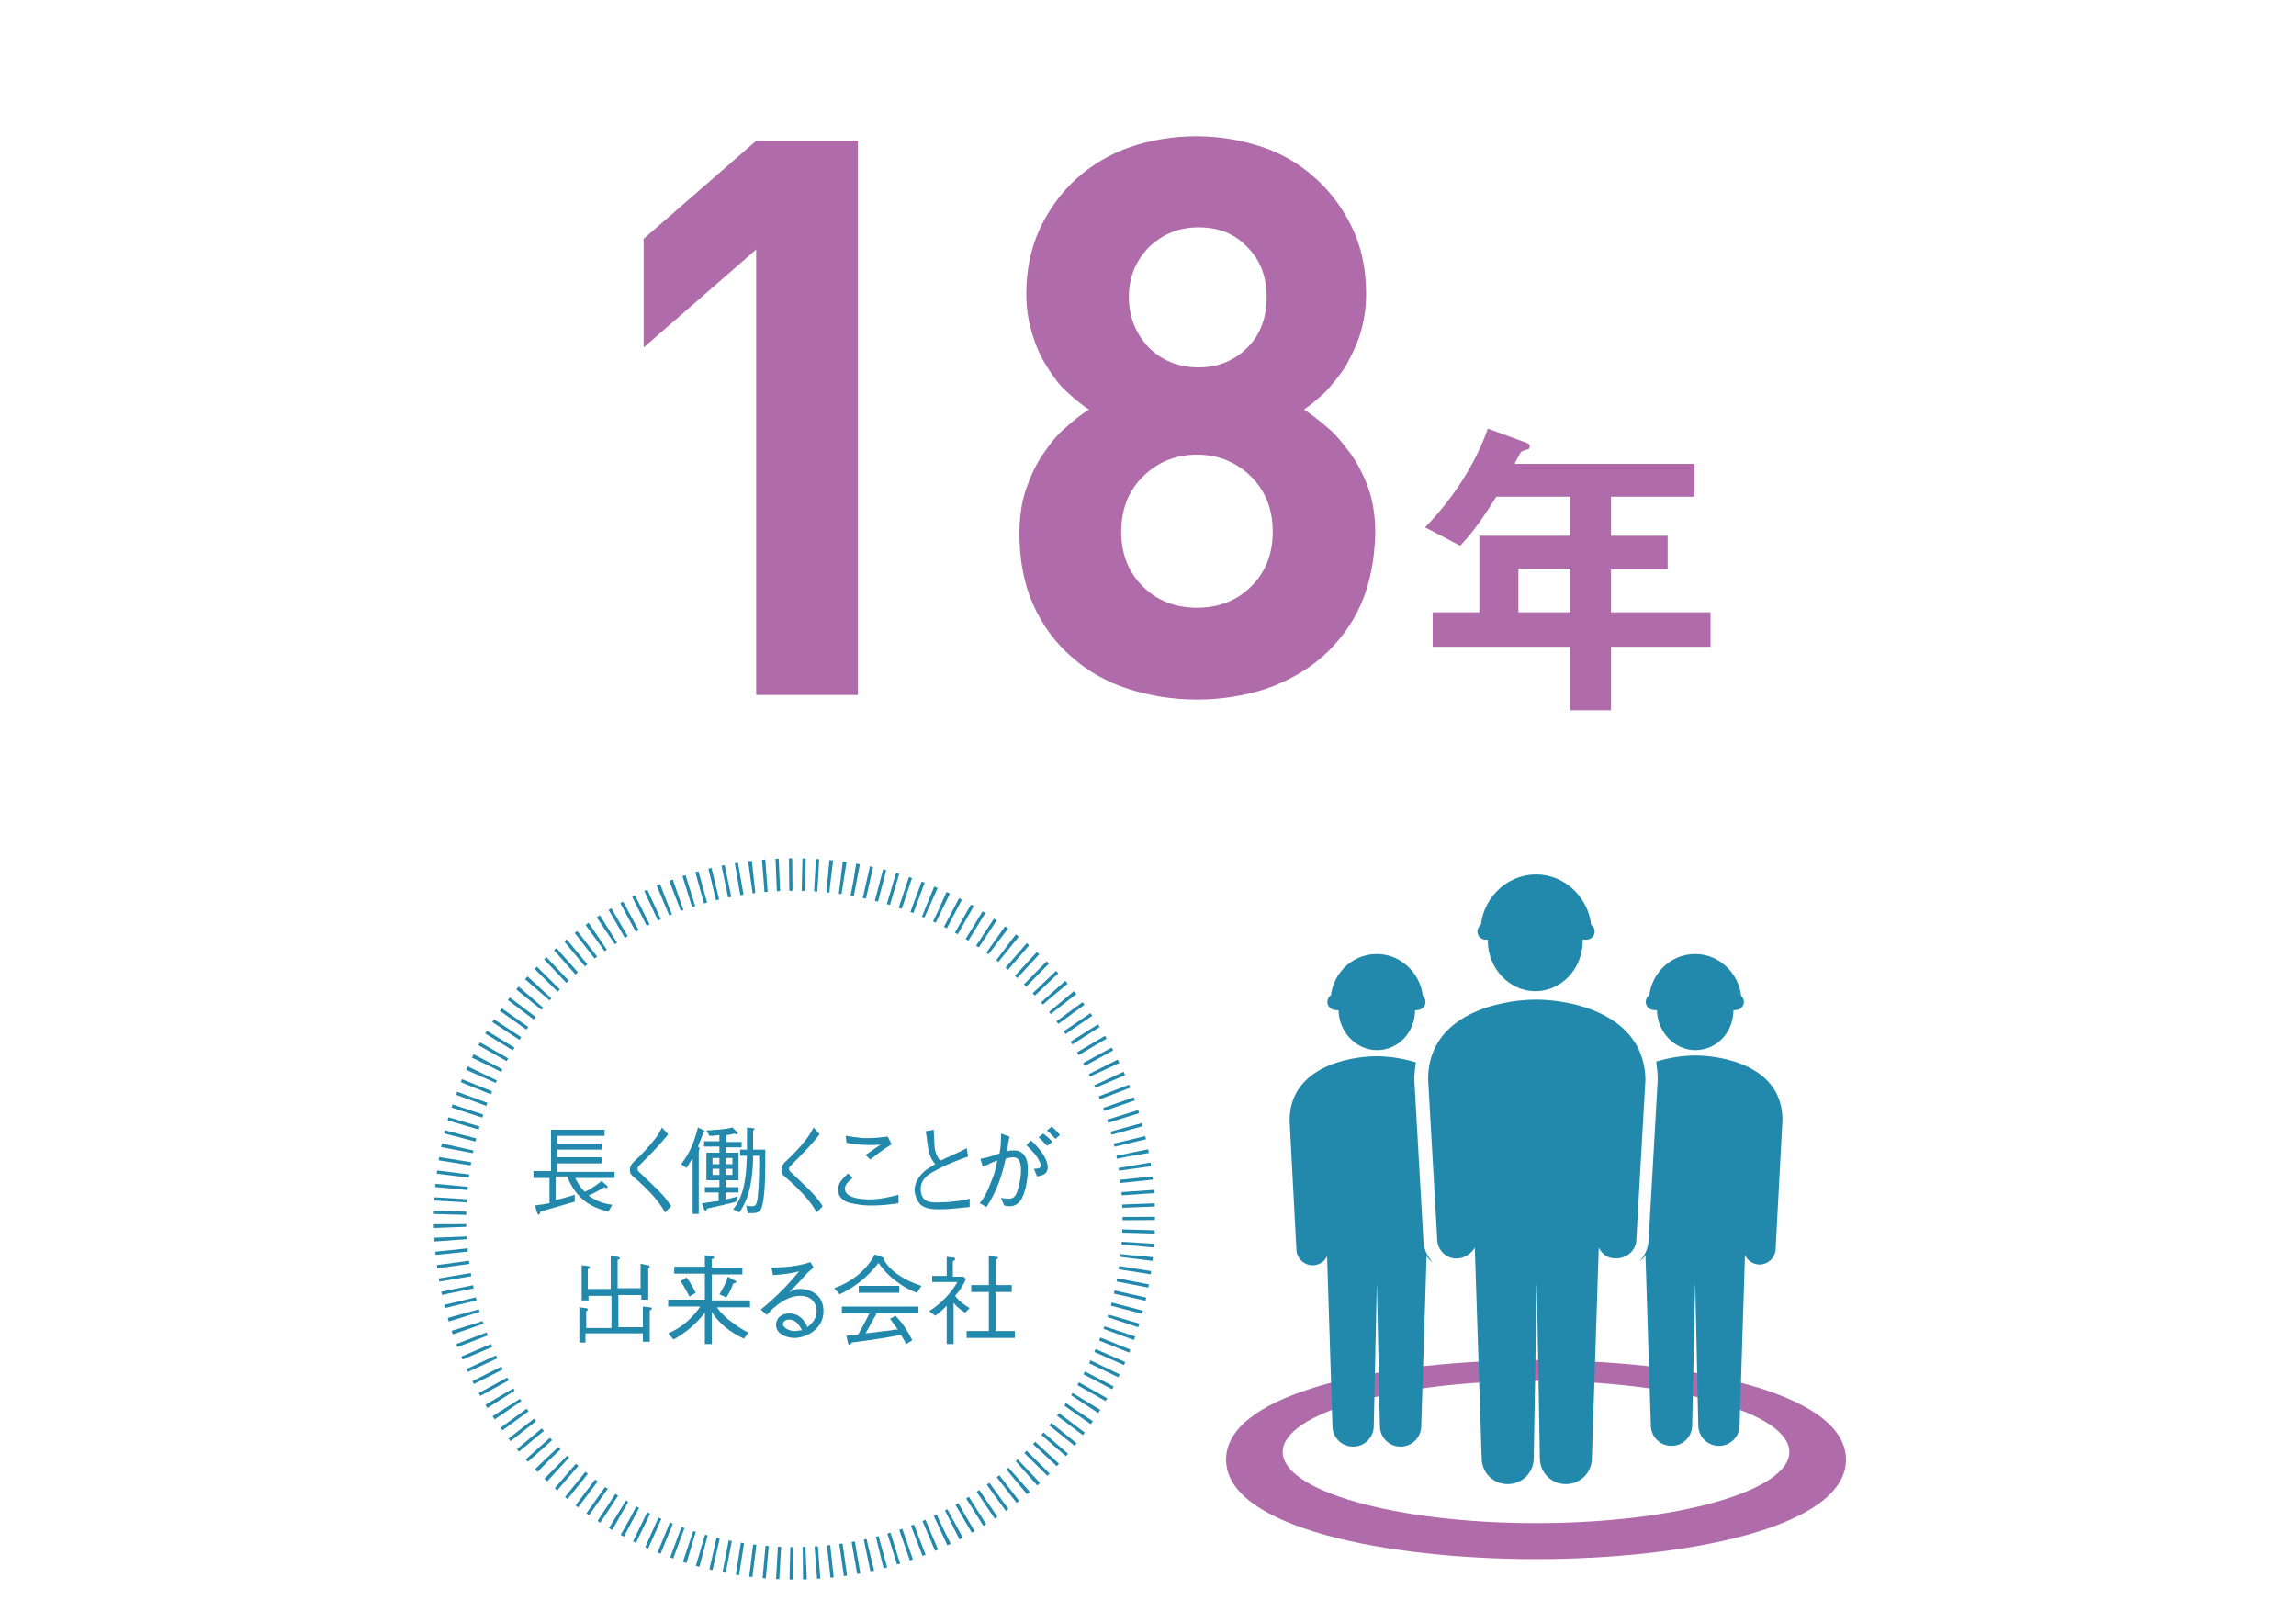 <?xml version="1.0" encoding="utf-8"?>
<!-- Generator: Adobe Illustrator 24.1.1, SVG Export Plug-In . SVG Version: 6.00 Build 0)  -->
<svg version="1.1" id="レイヤー_1" xmlns="http://www.w3.org/2000/svg" xmlns:xlink="http://www.w3.org/1999/xlink" x="0px"
	 y="0px" viewBox="0 0 300 209" style="enable-background:new 0 0 300 209;" xml:space="preserve">
<style type="text/css">
	.st0{fill:#B06CAA;}
	.st1{fill:#2289AD;}
	.st2{fill:none;stroke:#2289AD;stroke-width:4.234;stroke-miterlimit:10;stroke-dasharray:0.423,1.27;}
	.st3{fill:none;stroke:#2289AD;stroke-width:2.117;stroke-linecap:round;stroke-linejoin:round;stroke-miterlimit:10;}
	.st4{fill:#2289AD;stroke:#2289AD;stroke-width:2.117;stroke-linecap:round;stroke-linejoin:round;stroke-miterlimit:10;}
</style>
<g>
	<path class="st0" d="M98.8,90.7V32.6L84.1,45.4V31.2l14.7-12.8h13.3v72.4H98.8z"/>
	<path class="st0" d="M177.8,79c-1.2,2.7-2.9,4.9-5,6.8c-2.1,1.8-4.5,3.2-7.4,4.2c-2.8,0.9-5.8,1.4-9,1.4c-3.2,0-6.2-0.5-9-1.4
		c-2.8-0.9-5.3-2.3-7.4-4.2c-2.1-1.8-3.8-4.1-5-6.8c-1.2-2.7-1.8-5.8-1.8-9.3c0-2.2,0.3-4.2,0.9-5.9c0.6-1.7,1.3-3.2,2.2-4.5
		c0.9-1.3,1.8-2.5,2.9-3.4c1-0.9,2.1-1.8,3.1-2.4c-1-0.6-1.9-1.4-2.9-2.3c-1-0.9-1.8-2-2.6-3.3c-0.8-1.2-1.4-2.6-1.9-4.2
		c-0.5-1.6-0.8-3.3-0.8-5.3c0-3.2,0.6-6,1.8-8.6c1.2-2.5,2.8-4.7,4.8-6.5c2-1.8,4.4-3.2,7-4.1c2.7-0.9,5.5-1.4,8.6-1.4
		c3,0,5.9,0.5,8.6,1.4c2.7,0.9,5,2.3,7,4.1c2,1.8,3.6,4,4.8,6.5c1.2,2.5,1.8,5.4,1.8,8.6c0,2-0.3,3.7-0.8,5.3
		c-0.5,1.6-1.2,2.9-1.9,4.2c-0.8,1.2-1.7,2.3-2.6,3.3c-1,0.9-1.9,1.7-2.8,2.3c1,0.7,2.1,1.5,3.1,2.4c1.1,0.9,2,2.1,3,3.4
		c0.9,1.3,1.7,2.8,2.3,4.5c0.6,1.7,0.9,3.7,0.9,5.9C179.6,73.2,179,76.3,177.8,79z M163.5,62.3c-1.9-1.9-4.3-2.9-7.1-2.9
		c-2.8,0-5.2,1-7.1,2.9c-1.9,1.9-2.8,4.3-2.8,7.2c0,2.8,0.9,5.2,2.8,7.1c1.9,1.9,4.3,2.8,7.1,2.8c2.8,0,5.2-0.9,7.1-2.8
		c1.9-1.9,2.8-4.3,2.8-7.1C166.3,66.6,165.4,64.2,163.5,62.3z M163,32.3c-1.7-1.8-3.8-2.6-6.4-2.6c-2.6,0-4.7,0.9-6.5,2.6
		c-1.7,1.8-2.6,3.9-2.6,6.5c0,2.6,0.9,4.8,2.6,6.6c1.7,1.7,3.9,2.6,6.5,2.6c2.6,0,4.7-0.9,6.4-2.6c1.7-1.7,2.5-3.9,2.5-6.6
		C165.5,36.2,164.7,34,163,32.3z"/>
	<path class="st0" d="M210.5,84.5v8.3h-5.3v-8.3h-18V80h6.1V70h11.9v-5.1h-9.7c-2.4,3.9-3.7,5.3-4.7,6.4l-4.6-2.4
		c3.9-4,6.7-8.6,8.2-12.9l5.2,1.9c0.2,0.1,0.3,0.3,0.3,0.4c0,0.1-0.1,0.3-0.2,0.4c-0.1,0-0.8,0.2-0.9,0.3c-0.1,0-0.8,1.4-0.9,1.6
		h23.5v4.3h-10.9V70h7.4v4.4h-7.4V80h13v4.5H210.5z M205.2,74.3h-6.8V80h6.8V74.3z"/>
</g>
<g>
	<path class="st0" d="M200.7,177.7c-19.5,0-40.5,4.1-40.5,13c0,8.9,21,13,40.5,13c19.5,0,40.5-4.1,40.5-13
		C241.2,181.8,220.2,177.7,200.7,177.7z M200.7,199c-18.3,0-33.1-4.2-33.1-9.3c0-5.1,14.8-9.3,33.1-9.3c18.3,0,33.1,4.2,33.1,9.3
		C233.8,194.8,219,199,200.7,199z"/>
	<g>
		<g>
			<g>
				<path class="st1" d="M75.1,153.8c0.2,0.4,0.6,1.2,1.3,1.9c0.3-0.1,1.1-0.5,2.2-1.4l0.7,0.6c0.1,0.1,0.1,0.1,0.1,0.2
					s0,0.1-0.2,0.1c-0.1,0-0.2,0-0.2-0.1c-0.7,0.4-1.2,0.7-2.1,1.1c1.1,0.8,2.2,1.1,3.1,1.2l-0.5,0.9c-2-0.5-4.1-1.4-5.4-4.6h-1.5
					v3.1c0.8-0.2,1.5-0.4,2.5-0.7l0,0.9c-2.1,0.6-3.4,1-4.5,1.3c0,0.2-0.1,0.4-0.2,0.4c-0.1,0-0.2-0.2-0.2-0.2l-0.3-1
					c0.5-0.1,0.9-0.1,1.9-0.3v-3.3h-2.1V153H72v-5.4H79v0.8h-6.2v1h5.8v0.8h-5.8v1h5.8v0.8h-5.8v1.1h7.5v0.8H75.1z"/>
				<path class="st1" d="M87.3,148.2c-1.1,1.4-2.2,2.5-3.6,3.9c-0.3,0.3-0.4,0.4-0.4,0.6c0,0.3,0.2,0.4,0.5,0.7
					c0.1,0.1,1.5,1.4,2.2,2.1c0.9,0.9,1.3,1.5,1.7,2.1l-0.8,0.8c-0.5-0.9-1.3-2.1-3.5-4.1c-0.1-0.1-0.7-0.6-0.8-0.7
					c-0.2-0.2-0.3-0.4-0.3-0.7c0-0.6,0.3-0.9,0.6-1.2c0.8-0.7,2-2,2.6-2.8c0.4-0.5,0.7-1,1-1.6L87.3,148.2z"/>
				<path class="st1" d="M91.9,147.9c-0.1,0.4-0.4,1.2-0.7,1.9c0.1,0.1,0.2,0.1,0.2,0.3c0,0.1-0.1,0.2-0.1,0.3v8.2h-0.8v-7.3
					c-0.3,0.5-0.5,0.8-0.8,1.3l-0.7-0.5c0.6-0.8,1.5-2,2.2-4.8l0.8,0.4c0,0,0.1,0.1,0.1,0.1C92.1,147.8,92,147.8,91.9,147.9z
					 M94.8,149.8v0.8h1.7v3.6h-1.7v0.9h1.7v0.7h-1.7v0.9c1.1-0.2,1.2-0.3,1.6-0.4l-0.2,0.7c-1.4,0.4-2.5,0.6-3.8,0.9
					c-0.1,0.2-0.1,0.3-0.2,0.3s-0.1-0.1-0.2-0.2l-0.3-0.8c0.4,0,1.3-0.2,2.2-0.3v-1.1h-1.8v-0.7H94v-0.9h-1.7v-3.6H94v-0.8h-2v-0.7
					h2v-0.8c-0.8,0.1-1,0.1-1.3,0.1l-0.4-0.7c1.1-0.1,2.3-0.1,3.4-0.4l0.6,0.6c0,0,0.1,0.1,0.1,0.2s-0.1,0.1-0.1,0.1
					c-0.1,0-0.2,0-0.3-0.1c-0.5,0.1-0.8,0.2-1.1,0.2v0.9h2v0.7H94.8z M94,151.3h-0.9v0.8H94V151.3z M94,152.7h-0.9v0.8H94V152.7z
					 M95.7,151.3h-0.9v0.8h0.9V151.3z M95.7,152.7h-0.9v0.8h0.9V152.7z M99.6,157.5c-0.2,0.9-0.7,1-1.4,1h-0.5l-0.2-1
					c0.5,0.1,0.6,0.1,0.8,0.1c0.4,0,0.6-0.2,0.7-1.2c0.2-1.7,0.2-3.8,0.2-5.4h-0.8c0,1.5-0.1,5.1-1.8,7.4l-0.8-0.4
					c1.7-2.1,1.7-5.1,1.8-7h-0.9v-0.8h0.9v-2.9l0.8,0.1c0.1,0,0.2,0,0.2,0.1s-0.1,0.1-0.2,0.2v2.5h1.6C100,153,100,156,99.6,157.5z"
					/>
				<path class="st1" d="M107.1,148.2c-1.1,1.4-2.2,2.5-3.6,3.9c-0.3,0.3-0.4,0.4-0.4,0.6c0,0.3,0.2,0.4,0.5,0.7
					c0.1,0.1,1.5,1.4,2.2,2.1c0.9,0.9,1.3,1.5,1.7,2.1l-0.8,0.8c-0.5-0.9-1.3-2.1-3.5-4.1c-0.1-0.1-0.7-0.6-0.8-0.7
					c-0.2-0.2-0.3-0.4-0.3-0.7c0-0.6,0.3-0.9,0.6-1.2c0.8-0.7,2-2,2.6-2.8c0.4-0.5,0.7-1,1-1.6L107.1,148.2z"/>
				<path class="st1" d="M117.4,157.2c-1.2,0.2-2.4,0.3-3.6,0.3c-0.9,0-1.7-0.1-2.6-0.3c-0.5-0.1-1.7-0.5-1.7-1.8
					c0-0.8,0.5-1.3,1.3-2.1l0.6,0.6c-0.6,0.5-1,0.9-1,1.4c0,1.3,2.4,1.4,3.1,1.4c1.5,0,2.7-0.3,3.9-0.6L117.4,157.2z M110.5,148.4
					c0.2,0,1.2,0.2,1.5,0.2c0.5,0.1,1,0.1,1.5,0.1c0.6,0,1.6-0.1,2.5-0.2l0.5,1c-1.3,0.8-1.9,1.3-2.8,2l-0.6-0.6
					c0.3-0.2,1.7-1.2,2-1.4c-0.5,0.1-0.9,0.1-1.4,0.1c-0.9,0-2.3-0.1-3.1-0.3L110.5,148.4z"/>
				<path class="st1" d="M122,147.6c0,0.3,0.1,1.7,0.1,2c0,0.6,0.2,1.2,0.5,1.7c0.1,0.2,0.2,0.3,0.4,0.3c0.5-0.3,2.9-1.3,3.3-1.6
					l0.2,1.1c-1.1,0.4-2.6,0.9-4.4,1.9c-0.6,0.3-1.8,1-1.8,2.3c0,1.8,1.3,1.8,2.1,1.8c0.1,0,1.5,0,2.8-0.2c0.6-0.1,0.9-0.1,1.5-0.3
					v1.1c-1.3,0.1-2.4,0.3-4,0.3c-1.5,0-2.1-0.3-2.5-0.7c-0.5-0.6-0.7-1.4-0.7-1.8c0-1.3,1-2.2,1.3-2.5c0.5-0.4,1.1-0.7,1.4-0.9
					c-0.8-0.9-0.9-1.8-1.1-3.3c0-0.4-0.1-0.5-0.1-0.7c0-0.2,0-0.2-0.1-0.3L122,147.6z"/>
				<path class="st1" d="M128.1,151.4c1.2-0.2,1.9-0.5,2.5-0.7c0.1-0.6,0.2-1.1,0.2-2.6l1.1,0.4c-0.1,0.5-0.2,0.9-0.3,1.9
					c0.3-0.1,0.7-0.1,1-0.1c0.7,0,1.7,0.5,1.7,2.4c0,1.1-0.2,2.8-0.8,3.9c-0.5,0.9-1.2,1-1.6,1c-0.1,0-0.3,0-0.7-0.1l-0.4-1
					c0.5,0.1,0.8,0.1,1,0.1c0.3,0,0.8,0,1.1-0.9c0.1-0.3,0.5-1.5,0.5-2.8c0-0.7-0.1-1.7-1-1.7c-0.3,0-0.8,0.1-1,0.2
					c-0.5,2.3-1.2,4.3-2.5,6.3l-0.9-0.5c0.5-0.6,0.9-1.2,1.5-2.8c0.6-1.4,0.7-2.2,0.8-2.8c-0.2,0.1-1,0.4-1.1,0.5
					c-0.4,0.2-0.6,0.2-0.8,0.3L128.1,151.4z M134.7,149c0.7,0.6,2.2,2.2,2.2,3.5c0,0.9-0.7,1.1-1.4,1.2l-0.4-1c0.3,0,0.9,0,0.9-0.4
					c0-0.2-0.1-0.4-0.3-0.8c-0.3-0.6-0.9-1.2-1.6-1.9L134.7,149z M136.8,149.7c-0.3-0.3-0.7-0.8-1.1-1.1l0.6-0.5
					c0.4,0.3,0.8,0.6,1.2,1.1L136.8,149.7z M137.4,147.2c0.3,0.2,0.7,0.6,1.1,1.1l-0.6,0.5c-0.4-0.4-0.7-0.8-1.1-1.1L137.4,147.2z"
					/>
				<path class="st1" d="M76.5,175.4h-0.8v-4.6l0.8,0.1c0.1,0,0.3,0,0.3,0.2c0,0.1-0.1,0.2-0.2,0.2v2.2h3.3v-4.2h-3v0.6H76v-4.6
					l0.8,0.1c0.1,0,0.3,0.1,0.3,0.2c0,0.1-0.2,0.2-0.3,0.2v2.6h3v-4.3l0.9,0.1c0.1,0,0.3,0.1,0.3,0.2c0,0.1-0.1,0.1-0.3,0.2v3.7h3
					v-3.2l0.9,0.2c0.1,0,0.3,0,0.3,0.2c0,0.1-0.1,0.2-0.2,0.2v4.1h-0.9v-0.6h-3v4.2H84v-2.7l0.9,0.1c0.2,0,0.3,0.1,0.3,0.1
					c0,0.1-0.2,0.3-0.3,0.3v4.1H84v-1.1h-7.5V175.4z"/>
				<path class="st1" d="M93.6,170.7c0.2,0.3,0.7,1,1.7,1.8c0.8,0.6,1.6,1.2,2.5,1.6l-0.6,0.8c-1.7-0.8-3.2-1.9-4.2-3.5v4.2h-0.9
					v-4.1c-0.9,1.2-2.4,2.6-4.1,3.5l-0.7-0.8c1.7-0.7,3.1-1.9,4.2-3.5h-4.2v-0.9h4.8v-3.4h-4v-0.9h4V164l0.9,0.1
					c0.2,0,0.3,0.1,0.3,0.2c0,0.1-0.1,0.2-0.3,0.2v1.1H97v0.9H93v3.4h5v0.9H93.6z M90.1,169.4c-0.7-1.3-1-1.8-1.2-2l0.8-0.5
					c0.6,0.8,0.9,1.4,1.2,2L90.1,169.4z M95.8,167.7c-0.3,0.9-0.7,1.5-0.9,1.8l-0.9-0.4c0.6-1,0.9-1.6,1.1-2.3l0.9,0.5
					c0.1,0,0.2,0.1,0.2,0.2C96.2,167.6,96.1,167.6,95.8,167.7z"/>
				<path class="st1" d="M100.8,165.6c2.7,0,4.1-0.4,5.1-0.7l0.4,0.7c-0.1,0.1-0.6,0.5-0.7,0.6c-1.1,1.2-1.7,1.9-2.5,2.6
					c0.4-0.2,0.8-0.4,1.5-0.4c0.9,0,3,0.5,3,2.9c0,2.4-2.3,3.5-3.8,3.5c-1,0-2.4-0.5-2.4-1.7c0-0.8,0.6-1.5,1.7-1.5
					c1.6,0,2.2,1.3,2.4,1.8c0.3-0.3,1.2-0.9,1.2-2.1c0-0.9-0.5-2-2.2-2c-2.1,0-4.1,2.2-4.3,2.5l-0.8-0.7c2.1-1.7,3.8-3.5,5-5
					c-0.7,0.2-1.9,0.4-3.4,0.5L100.8,165.6z M103.1,172.4c-0.5,0-0.8,0.3-0.8,0.6c0,0.5,0.9,0.9,1.5,0.9c0.3,0,0.7-0.1,1-0.1
					C104.5,173.3,104.1,172.4,103.1,172.4z"/>
				<path class="st1" d="M119.8,168.9c-1.1-0.4-2.1-1-3.1-1.8c-0.7-0.6-1.4-1.3-1.9-2.1c-0.8,1-2.3,2.8-5.1,4.1l-0.7-0.8
					c2.5-0.9,4.3-2.5,5.3-4.4l0.9,0.3c0.1,0.1,0.3,0.1,0.3,0.2c0,0.1,0,0.1,0,0.2c0.7,1.3,2.4,2.6,4.9,3.4L119.8,168.9z
					 M114.6,171.5c-0.8,1.4-1.2,2.2-1.5,2.7c1.1-0.1,2.3-0.3,3.4-0.4c0.3-0.1,0.6-0.1,0.8-0.1c-0.6-0.8-0.7-1-1-1.4l0.7-0.4
					c0.7,0.7,1.4,1.6,2.2,3.2l-0.8,0.5c-0.5-1-0.6-1-0.7-1.2c-1.5,0.3-3.3,0.6-6.4,1c-0.1,0.1-0.2,0.3-0.3,0.3
					c-0.1,0-0.2-0.2-0.2-0.2l-0.2-1c0.4,0,0.6,0,1.5-0.1c0.7-1.2,1.3-2.4,1.5-2.8h-3.6v-0.9H120v0.9H114.6z M112.2,168.9v-0.9h5.3
					v0.9H112.2z"/>
				<path class="st1" d="M123.8,170.5c-0.8,0.8-1.3,1.2-1.6,1.4l-0.8-0.6c2.1-1.3,3.3-3.1,3.7-3.8h-3.3v-0.8h1.9v-2.5l0.8,0.1
					c0.1,0,0.3,0,0.3,0.2c0,0.1,0,0.1-0.3,0.3v2h1.4l0.3,0.3c-0.3,0.8-0.8,1.5-1.4,2.2c0.7,0.9,1.4,1.3,1.9,1.6l-0.6,0.6
					c-0.8-0.5-1.2-0.9-1.5-1.3v5.4h-0.9V170.5z M129.2,164.1l0.9,0.1c0.1,0,0.3,0,0.3,0.1s-0.1,0.2-0.3,0.3v3.3h2.1v0.9h-2.1v5.1
					h2.5v0.9h-6.3v-0.9h2.9v-5.1h-2.3v-0.9h2.3V164.1z"/>
			</g>
		</g>
		<g>
			
				<ellipse transform="matrix(0.172 -0.985 0.985 0.172 -70.868 234.11)" class="st2" cx="103.8" cy="159.2" rx="45" ry="45"/>
		</g>
	</g>
	<g>
		<g>
			<g>
				<path class="st1" d="M206.8,122.9c0,3.7-2.8,6.6-6.2,6.6c-3.4,0-6.2-3-6.2-6.6c0-3.7,2.8-6.6,6.2-6.6
					C204.1,116.3,206.8,119.3,206.8,122.9z"/>
				<path class="st1" d="M221.5,137.9c-1.3,0-3.2,0.2-5.1,0.8c0.1,0.7,0.2,1.5,0.2,2.3l0,0.1l-1.2,21.1l0,0c-0.1,1-0.5,1.9-1.2,2.6
					c0.3-0.2,0.6-0.5,0.8-0.8l0.7,22.2c0,1.5,1.2,2.7,2.7,2.7c1.5,0,2.7-1.2,2.7-2.7l0.4-18.7h0l0.4,18.7c0,1.5,1.2,2.7,2.7,2.7
					c1.5,0,2.7-1.2,2.7-2.7L228,164c0.3,0.6,0.9,1.1,1.7,1.2c1.1,0.1,2.2-0.7,2.3-1.9l0.9-17C232.9,139.3,225.1,137.9,221.5,137.9z"
					/>
				<path class="st1" d="M200.7,130.6L200.7,130.6c-4.5,0-14.1,1.8-14.1,10.4l1.2,21.1c0.1,1.4,1.4,2.5,2.8,2.3
					c0.9-0.1,1.7-0.7,2.1-1.4l0.9,27.5c0,1.9,1.5,3.4,3.4,3.4c1.9,0,3.4-1.5,3.4-3.4l0.4-23.1h0l0.4,23.1c0,1.9,1.5,3.4,3.4,3.4
					c1.9,0,3.4-1.5,3.4-3.4l0.9-27.5c0.4,0.8,1.1,1.4,2.1,1.4c1.4,0.1,2.7-0.9,2.8-2.3l1.2-21.1
					C214.8,132.4,205.2,130.6,200.7,130.6z"/>
				<path class="st1" d="M186,162.3L186,162.3l-1.2-21.2v0c0-0.8,0.1-1.6,0.2-2.3c-1.9-0.6-3.8-0.8-5.1-0.8
					c-3.6,0-11.4,1.4-11.4,8.4l0.9,17c0.1,1.1,1.1,2,2.3,1.9c0.8-0.1,1.4-0.5,1.7-1.2l0.7,22.2c0,1.5,1.2,2.7,2.7,2.7
					c1.5,0,2.7-1.2,2.7-2.7l0.4-18.7h0l0.4,18.7c0,1.5,1.2,2.7,2.7,2.7c1.5,0,2.7-1.2,2.7-2.7l0.7-22.2c0.2,0.3,0.4,0.6,0.8,0.8
					C186.5,164.2,186.1,163.3,186,162.3z"/>
			</g>
		</g>
		<line class="st3" x1="194.1" y1="121.7" x2="207.3" y2="121.7"/>
		<path class="st4" d="M194.5,121.7c0-3.5,2.8-6.4,6.2-6.4c3.4,0,6.2,2.9,6.2,6.4"/>
		<g>
			<path class="st1" d="M226.5,131.9c0,3-2.2,5.3-5,5.3c-2.7,0-5-2.4-5-5.3c0-3,2.2-5.3,5-5.3C224.2,126.6,226.5,129,226.5,131.9z"
				/>
			<line class="st3" x1="216.1" y1="130.9" x2="226.8" y2="130.9"/>
			<path class="st4" d="M216.5,130.9c0-2.9,2.2-5.2,5-5.2c2.7,0,5,2.3,5,5.2"/>
		</g>
		<g>
			<path class="st1" d="M184.9,131.9c0,3-2.2,5.3-5,5.3c-2.7,0-5-2.4-5-5.3c0-3,2.2-5.3,5-5.3C182.6,126.6,184.9,129,184.9,131.9z"
				/>
			<line class="st3" x1="174.5" y1="130.9" x2="185.2" y2="130.9"/>
			<path class="st4" d="M174.9,130.9c0-2.9,2.2-5.2,5-5.2c2.7,0,5,2.3,5,5.2"/>
		</g>
	</g>
</g>
</svg>
